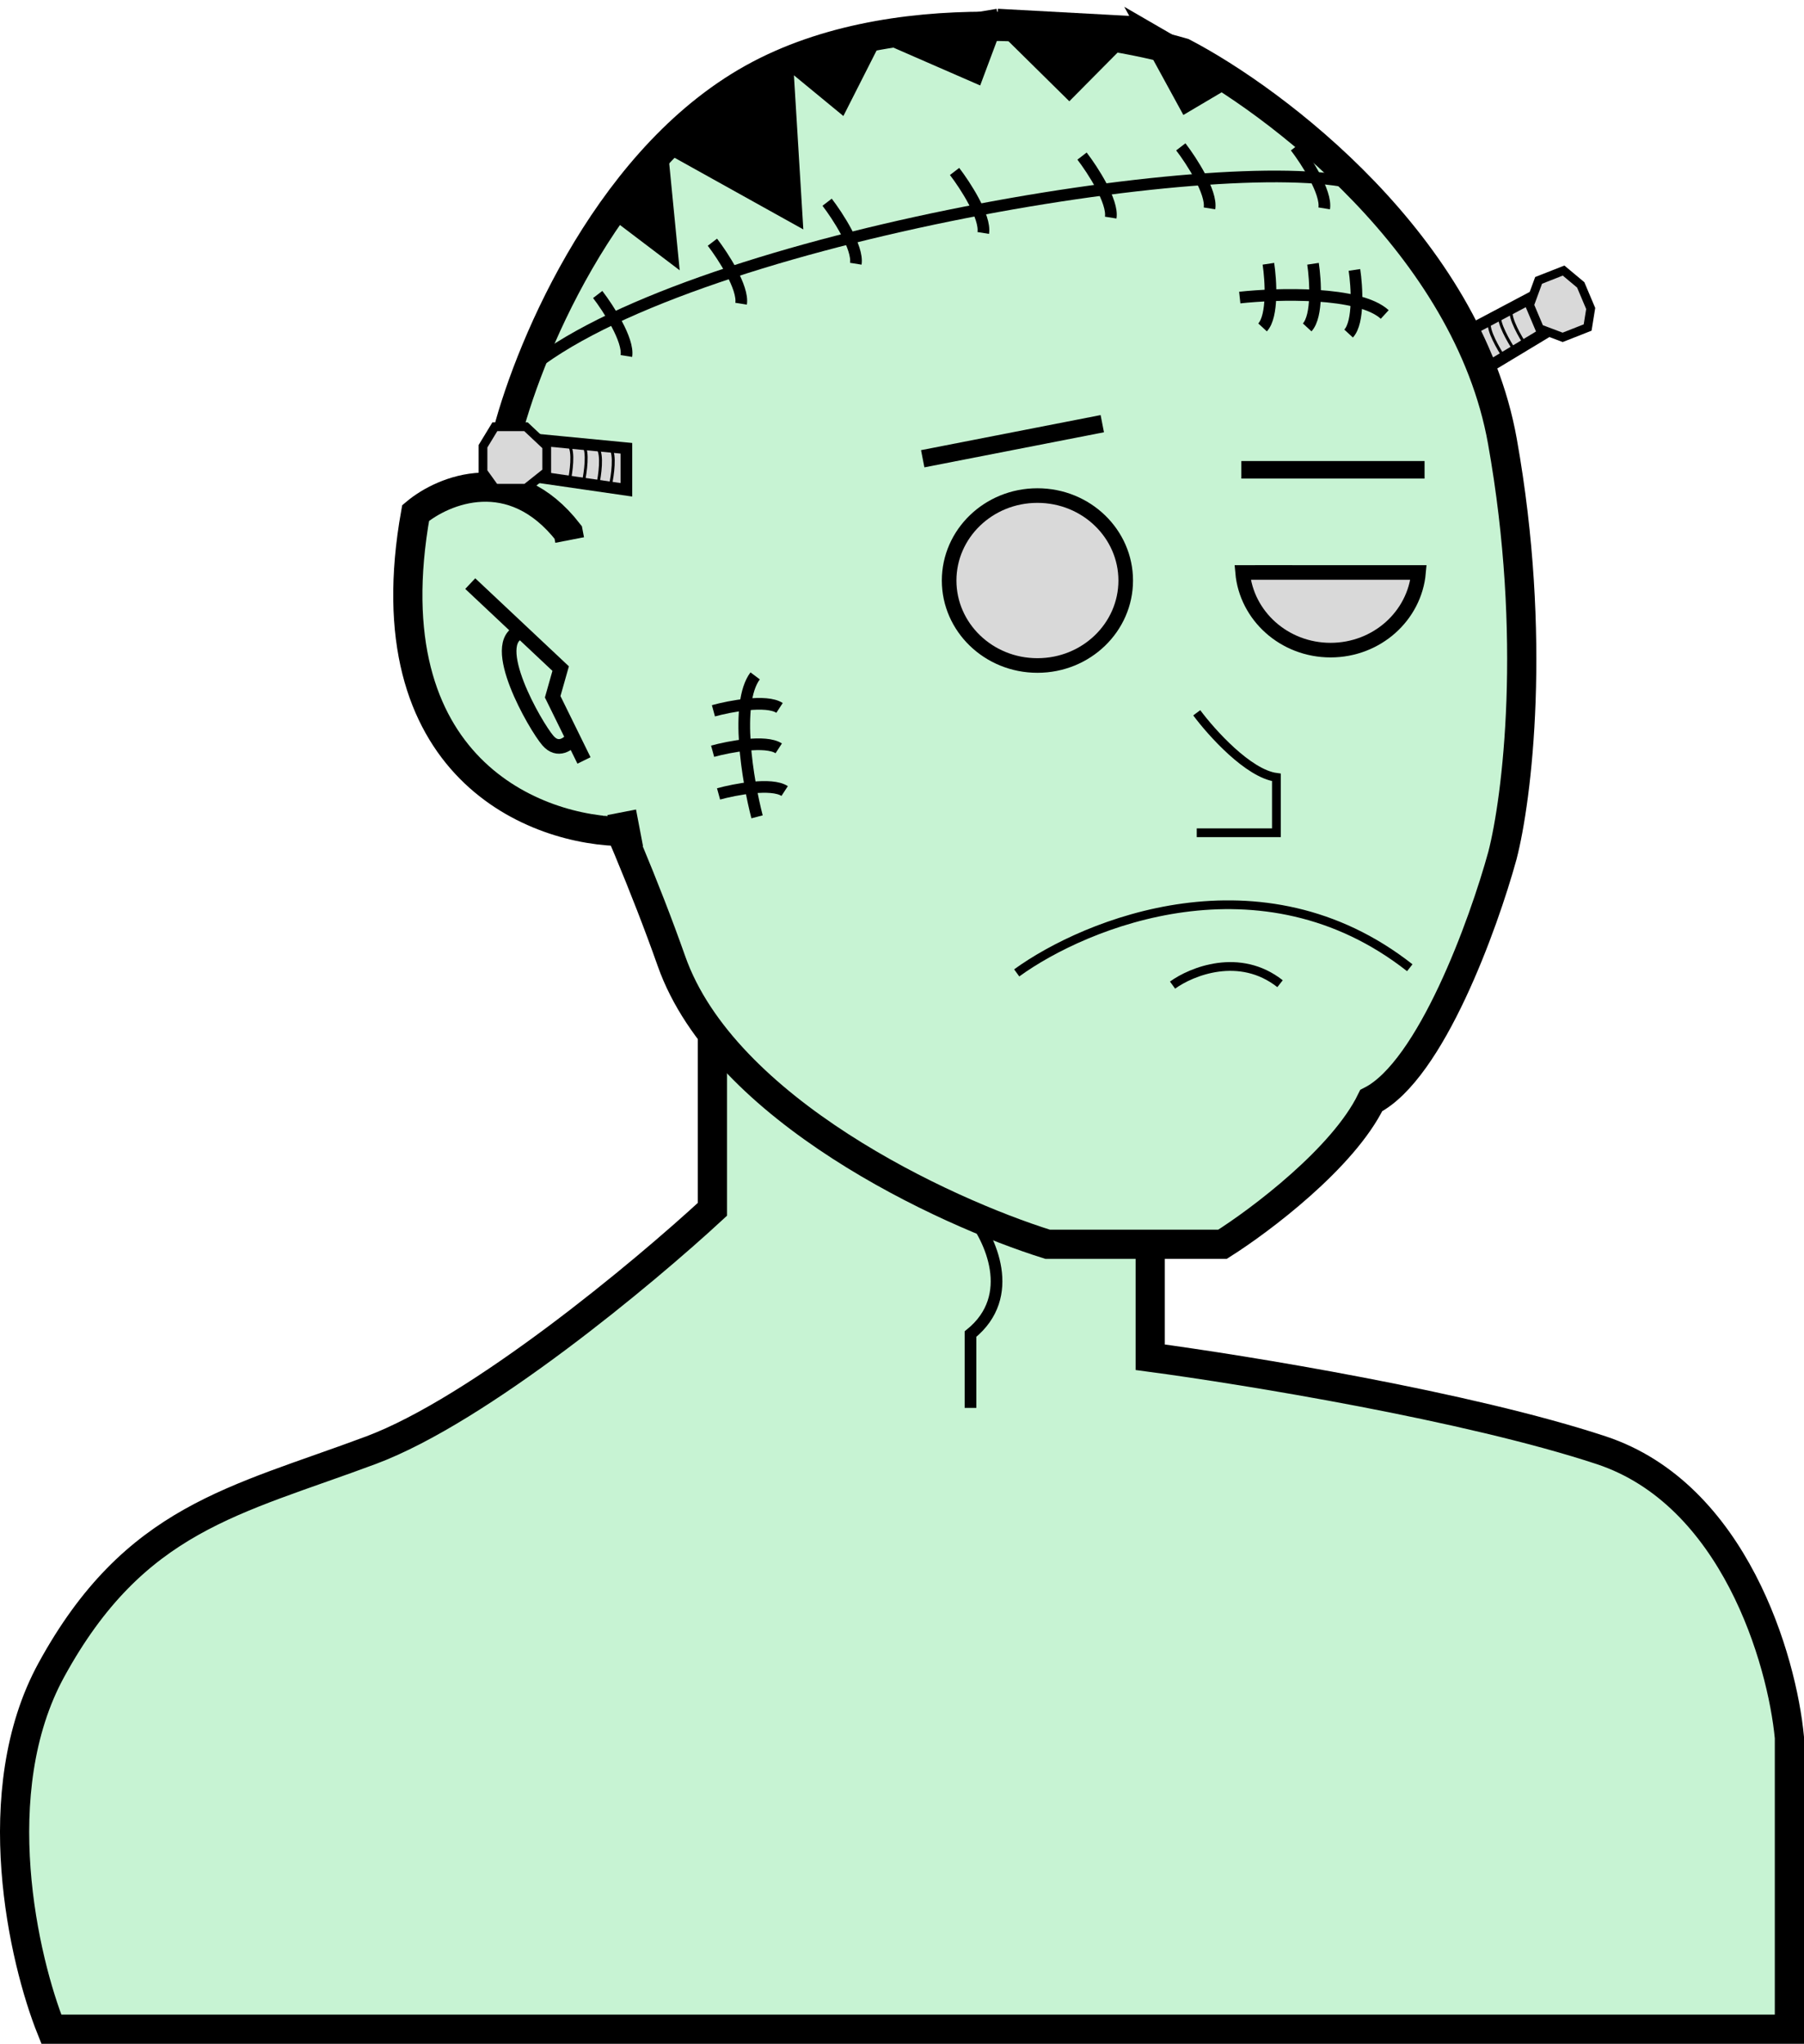 <svg width="618" height="700" viewBox="0 0 618 700" fill="none" xmlns="http://www.w3.org/2000/svg">
<path d="M502.36 113.722L535.752 96.033L540.491 107.251L507.923 126.891L502.36 113.722Z" fill="#D9D9D9" stroke="black" stroke-width="4"/>
<path d="M535.638 92.668L527.081 96.035L523.99 104.465L527.408 112.555L535.323 115.544L543.88 112.178L544.928 105.661L541.51 97.572L535.638 92.668Z" fill="#D9D9D9" stroke="black" stroke-width="3"/>
<path d="M518.721 119.799C516.832 116.94 513.198 110.596 513.775 108.094" stroke="black"/>
<path d="M522.664 118.249C520.775 115.389 517.141 109.045 517.719 106.543" stroke="black"/>
<path d="M515.191 122.327C513.302 119.468 509.669 113.124 510.246 110.621" stroke="black"/>
<path d="M511.685 123.706C509.796 120.846 506.163 114.502 506.74 112" stroke="black"/>
<path d="M244.054 414.191V315.764H394.032V464.853C426.527 469.195 502.916 481.644 548.509 496.697C594.103 511.751 610.5 568.588 613 595.125V695H54.493H17.587C8.089 671.358 -5.209 613.653 17.587 571.966C46.083 519.857 80.578 514.067 127.071 496.697C164.266 482.801 220.557 435.904 244.054 414.191Z" fill="#C7F3D3" stroke="black" stroke-width="10"/>
<g filter="url(#filter0_d_213_569)">
<path d="M173.1 147.189V197.842C184.586 219.068 212.053 274.255 230.031 325.197C248.01 376.139 323.419 411.065 358.877 422.16H418.805C431.789 413.959 460.155 392.637 469.744 372.955C490.119 362.535 508.198 312.654 514.69 289.016C519.684 269.72 526.676 214.34 514.69 147.189C502.704 80.038 436.783 30.447 405.321 14.045C375.856 5.362 304.642 -4.769 255.501 24.176C206.36 53.12 180.091 118.245 173.1 147.189Z" fill="#C7F3D3"/>
<path d="M173.1 147.189V197.842C184.586 219.068 212.053 274.255 230.031 325.197C248.01 376.139 323.419 411.065 358.877 422.16H418.805C431.789 413.959 460.155 392.637 469.744 372.955C490.119 362.535 508.198 312.654 514.69 289.016C519.684 269.72 526.676 214.34 514.69 147.189C502.704 80.038 436.783 30.447 405.321 14.045C375.856 5.362 304.642 -4.769 255.501 24.176C206.36 53.12 180.091 118.245 173.1 147.189Z" stroke="black" stroke-width="10"/>
</g>
<path d="M142.382 175.708C126.711 263.238 183.754 284.909 214.234 284.804L194.655 182.364C175.578 157.9 151.858 167.733 142.382 175.708Z" fill="#C7F3D3" stroke="black" stroke-width="10"/>
<path d="M161.094 199.885L178.551 216.293M200.057 260.452L196.28 252.77M196.28 252.77L189.334 238.644L192.067 228.997L178.551 216.293M196.28 252.77C194.864 254.736 191.164 257.664 187.693 253.646C183.354 248.623 166.811 219.804 178.551 216.293" stroke="black" stroke-width="5"/>
<rect width="51.235" height="94.945" transform="matrix(0.982 -0.191 0.204 0.979 187.291 186.486)" fill="#C7F3D3"/>
<path d="M180.195 127.198C233.682 82.428 418.265 51.14 464.547 62.939" stroke="black" stroke-width="4"/>
<path d="M327.012 58.725C330.65 63.465 337.709 74.315 336.836 79.793" stroke="black" stroke-width="4"/>
<path d="M370.674 53.459C374.312 58.199 381.371 69.05 380.498 74.528" stroke="black" stroke-width="4"/>
<path d="M404.512 50.297C408.15 55.037 415.209 65.888 414.336 71.366" stroke="black" stroke-width="4"/>
<path d="M443.809 50.297C447.447 55.037 454.506 65.888 453.633 71.366" stroke="black" stroke-width="4"/>
<path d="M244.053 82.955C247.691 87.695 254.75 98.546 253.877 104.024" stroke="black" stroke-width="4"/>
<path d="M283.348 69.26C286.986 74 294.045 84.851 293.172 90.329" stroke="black" stroke-width="4"/>
<path d="M204.756 100.863C208.394 105.604 215.453 116.454 214.58 121.932" stroke="black" stroke-width="4"/>
<path d="M214.58 153.534L170.918 149.32V161.435L214.58 167.755V153.534Z" fill="#D9D9D9" stroke="black" stroke-width="4"/>
<path d="M169.523 146.16H180.185L187.293 152.84V161.576L180.185 167.229H169.523L165.462 161.576V152.84L169.523 146.16Z" fill="#D9D9D9" stroke="black" stroke-width="3"/>
<path d="M199.846 165.122C200.573 161.786 201.592 154.587 199.846 152.48" stroke="black"/>
<path d="M194.934 165.122C195.661 161.786 196.68 154.587 194.934 152.48" stroke="black"/>
<path d="M204.758 166.176C205.486 162.84 206.504 155.642 204.758 153.535" stroke="black"/>
<path d="M209.123 166.176C209.851 162.84 210.87 155.642 209.123 153.535" stroke="black"/>
<path d="M348.293 333.216C372.036 316.003 432.208 291.551 482.949 331.45" stroke="black" stroke-width="3"/>
<path d="M401.683 337.4C408.176 332.692 424.631 326.006 438.507 336.917" stroke="black" stroke-width="3"/>
<path d="M385.638 198.832C385.638 214.822 372.181 227.935 355.391 227.935C338.602 227.935 325.145 214.822 325.145 198.832C325.145 182.841 338.602 169.729 355.391 169.729C372.181 169.729 385.638 182.841 385.638 198.832Z" fill="#D9D9D9" stroke="black" stroke-width="5"/>
<path d="M470.396 196.067C473.554 196.067 476.711 196.066 485.952 196.066C484.636 210.9 471.721 222.668 455.815 222.668C439.909 222.668 426.994 210.899 425.679 196.065C430.216 196.064 433.618 196.065 437.978 196.065C442.301 196.066 447.566 196.067 455.815 196.067C464.308 196.067 467.352 196.067 470.396 196.067Z" fill="#D9D9D9" stroke="black" stroke-width="5"/>
<path d="M409.969 244.129C415.063 250.976 427.652 264.987 437.258 266.251V285.213H409.969" stroke="black" stroke-width="3"/>
<path d="M488.017 160.908H425.252" stroke="black" stroke-width="6"/>
<path d="M377.613 145.108L316.096 157.123" stroke="black" stroke-width="6"/>
<path d="M424.705 101.917C437.622 100.512 465.639 99.705 474.371 107.711" stroke="black" stroke-width="4"/>
<path d="M434.519 90.341C435.366 95.967 436.153 108.203 432.522 112.137" stroke="black" stroke-width="4"/>
<path d="M449.801 90.341C450.648 95.967 451.434 108.203 447.803 112.137" stroke="black" stroke-width="4"/>
<path d="M463.992 92.449C464.839 98.075 465.626 110.31 461.995 114.244" stroke="black" stroke-width="4"/>
<path d="M259.346 279.765C256.186 267.596 251.632 240.906 258.693 231.489" stroke="black" stroke-width="4"/>
<path d="M246.154 271.915C251.819 270.357 264.28 267.978 268.803 270.928" stroke="black" stroke-width="4"/>
<path d="M244.123 257.298C249.788 255.74 262.249 253.361 266.772 256.311" stroke="black" stroke-width="4"/>
<path d="M244.4 243.445C250.065 241.887 262.527 239.508 267.049 242.458" stroke="black" stroke-width="4"/>
<path d="M332.469 415.84C339.2 424.092 348.624 443.861 332.469 456.924V482.206" stroke="black" stroke-width="4"/>
<path d="M230.407 88.221L207.484 70.84L226.587 49.244L269.703 21.328L300.813 11.847L341.746 5L390.321 7.634L423.068 26.595L406.149 36.603L390.321 7.634L366.307 31.863L341.746 7.634L334.651 26.595L300.813 11.847L288.26 36.603L269.703 21.328L272.978 75.053L226.587 49.244L230.407 88.221Z" fill="black"/>
<path d="M226.587 49.244L230.407 88.221L207.484 70.84L226.587 49.244ZM226.587 49.244L272.978 75.053L269.703 21.328M226.587 49.244L269.703 21.328M269.703 21.328L288.26 36.603L300.813 11.847M269.703 21.328L300.813 11.847M300.813 11.847L334.651 26.595L341.746 7.634M300.813 11.847L341.746 5M341.746 7.634L366.307 31.863L390.321 7.634M341.746 7.634V7.107V5M390.321 7.634L406.149 36.603L423.068 26.595L390.321 7.634ZM390.321 7.634L341.746 5" stroke="black" stroke-width="4"/>
<defs>
<filter id="filter0_d_213_569" x="164.1" y="0" width="366.209" height="435.16" filterUnits="userSpaceOnUse" color-interpolation-filters="sRGB">
<feFlood flood-opacity="0" result="BackgroundImageFix"/>
<feColorMatrix in="SourceAlpha" type="matrix" values="0 0 0 0 0 0 0 0 0 0 0 0 0 0 0 0 0 0 127 0" result="hardAlpha"/>
<feOffset dy="4"/>
<feGaussianBlur stdDeviation="2"/>
<feComposite in2="hardAlpha" operator="out"/>
<feColorMatrix type="matrix" values="0 0 0 0 0 0 0 0 0 0 0 0 0 0 0 0 0 0 0.25 0"/>
<feBlend mode="normal" in2="BackgroundImageFix" result="effect1_dropShadow_213_569"/>
<feBlend mode="normal" in="SourceGraphic" in2="effect1_dropShadow_213_569" result="shape"/>
</filter>
</defs>
</svg>
